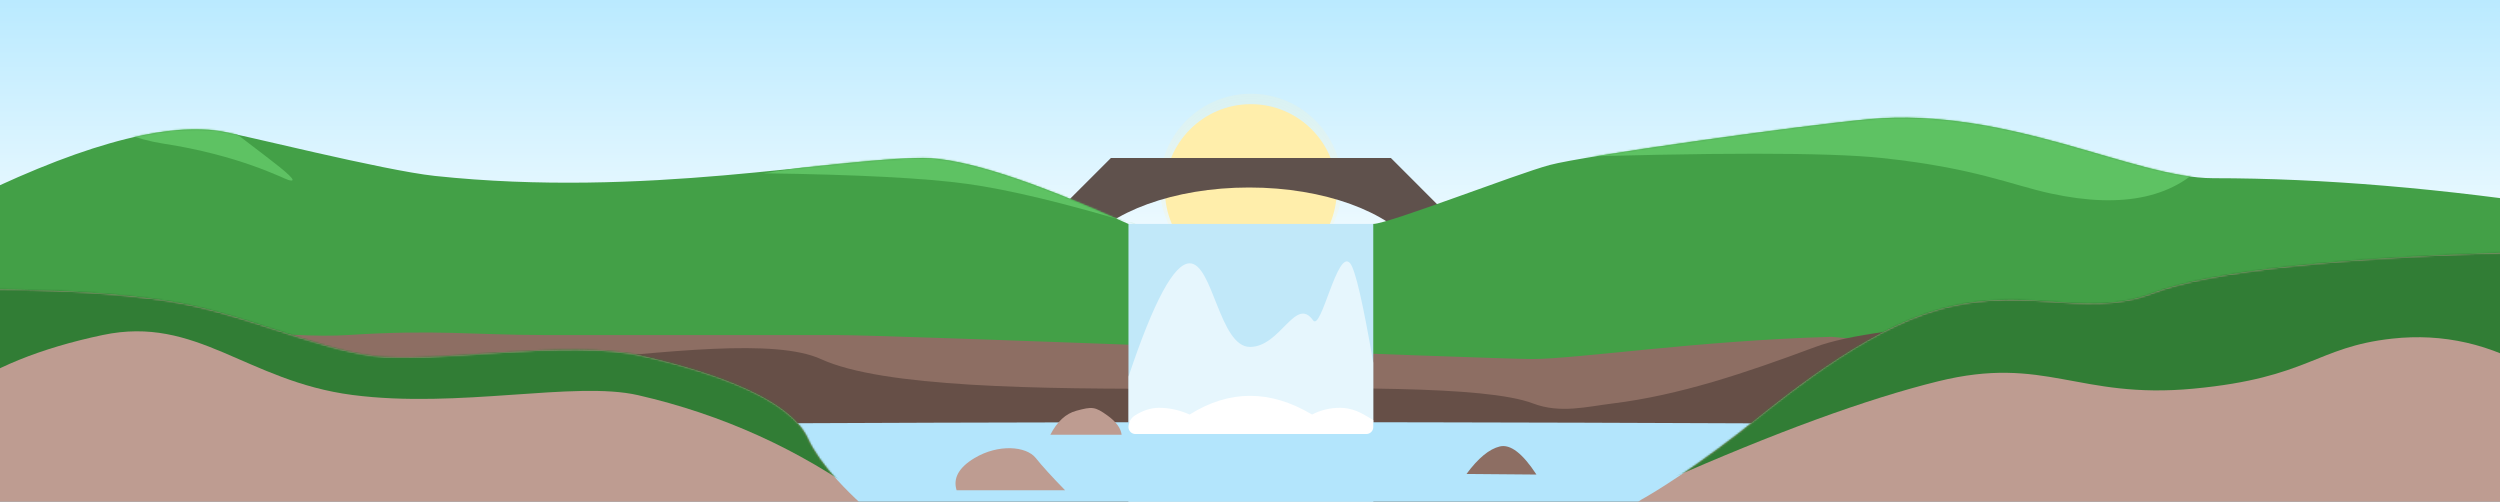 <?xml version="1.0" encoding="UTF-8"?>
<svg width="1440px" height="289px" viewBox="0 0 1440 289" version="1.1" xmlns="http://www.w3.org/2000/svg" xmlns:xlink="http://www.w3.org/1999/xlink">
    <rect x="0" y="0" width="1440" height="289" fill="#333333" stroke="none"/>
    <!-- Generator: Sketch 55.2 (78181) - https://sketchapp.com -->
    <title>Banner / Nature / Waterfall</title>
    <desc>Created with Sketch.</desc>
    <defs>
        <linearGradient x1="50%" y1="50%" x2="50%" y2="0%" id="linearGradient-1">
            <stop stop-color="#F1FBFF" offset="0%"></stop>
            <stop stop-color="#BAEAFF" offset="100%"></stop>
        </linearGradient>
        <radialGradient cx="50%" cy="50%" fx="50%" fy="50%" r="116.817%" id="radialGradient-2">
            <stop stop-color="#FFF8D5" stop-opacity="0.354" offset="0%"></stop>
            <stop stop-color="#FFEEAB" stop-opacity="0" offset="100%"></stop>
        </radialGradient>
        <path d="M8,51.923 C76.008,17.677 126.89,3.111 160.648,8.224 C171.706,9.899 254.962,30.931 284.5,34.077 C405.785,46.995 513.503,23.743 565.696,23.743 C588.389,23.743 627.824,36.409 684,61.743 C717.522,63.376 764.522,63.376 825,61.743 C834.365,61.49 906.885,33.124 926.581,27.794 C946.276,22.464 1074.151,4.645 1110.557,1.367 C1190.868,-5.865 1263.321,35.385 1308.793,35.385 C1371.794,35.385 1441.206,41.24 1517.028,52.95 L1516.302,244.974 L0,244.974 C5.333,116.273 8,51.923 8,51.923 Z" id="path-3"></path>
        <path d="M0,0.657 C44.952,0.657 81.629,2.915 110.033,7.43 C152.639,14.202 192.685,34.282 227.697,39.007 C262.708,43.732 339.649,29.077 382.907,39.007 C426.164,48.937 468.13,64.263 478.356,86.478 C485.173,101.287 501.388,119.014 527,139.657 L0,139.657 C0,46.991 0,0.657 0,0.657 Z" id="path-5"></path>
        <path d="M575.419,0.816 C461.837,3.954 388.257,11.941 354.677,24.775 C313.342,40.574 278.794,17.44 223.668,36.664 C179.519,52.061 132.404,92.994 116.647,105.124 C81.216,132.4 60.494,143.545 60.494,143.545 L0,183.816 L574.953,183.816" id="path-7"></path>
    </defs>
    <g id="Banner-/-Nature-/-Waterfall" stroke="none" stroke-width="1" fill="none" fill-rule="evenodd">
        <rect id="Rectangle" fill="url(#linearGradient-1)" x="0" y="0" width="1440" height="289"></rect>
        <g id="Group" transform="translate(668, 54)">
            <circle id="Oval" fill="url(#radialGradient-2)" cx="52.5" cy="52.5" r="52.5"></circle>
            <circle id="Oval" fill="#FFEEAB" cx="52.5" cy="55.5" r="49.5"></circle>
        </g>
        <path d="M639.87,91 L801.13,91 L828,117.87 L828,134 C828,138.418 824.418,142 820,142 L814.978,142 C800.046,122.096 762.927,108 719.5,108 C676.073,108 638.954,122.096 624.022,142 L621,142 C616.582,142 613,138.418 613,134 L613,117.87 L639.87,91 Z" id="Combined-Shape" fill="#5F514C"></path>
        <g id="Path-39" transform="translate(-34, 67.257)">
            <mask id="mask-4" fill="white">
                <use xlink:href="#path-3"></use>
            </mask>
            <use id="Mask" fill="#43A047" xlink:href="#path-3"></use>
            <path d="M919,23.743 C1020.714,20.466 1086.991,20.466 1117.832,23.743 C1171.419,29.435 1192.61,39.302 1215.214,44.192 C1257.33,53.304 1287.805,46.488 1306.64,23.743 L1143.47,-18 L919,23.743 Z" fill="#5EC263" mask="url(#mask-4)"></path>
            <path d="M474,32.559 C528.103,33.313 567.146,35.346 591.131,38.659 C615.115,41.971 647.756,49.839 689.053,62.261 L596.11,12.776 L474,32.559 Z" id="Path-42" fill="#5EC263" mask="url(#mask-4)"></path>
            <path d="M71,-4.251 C95.599,6.843 114.401,13.378 127.406,15.355 C172.211,22.167 197.225,35.65 200.272,36.469 C206.551,38.156 199.055,31.865 186.353,22.167 C177.884,15.702 169.415,9.237 160.947,2.772 L169.465,-18.257 L71,-4.251 Z" id="Path-44" fill="#5EC263" mask="url(#mask-4)"></path>
        </g>
        <path d="M-26,170.224 C91.483,187.586 166.992,195.172 200.528,192.981 C250.832,189.694 273.489,192.981 313,192.981 C352.511,192.981 444.028,192.981 480.909,192.981 C517.79,192.981 857.414,206.794 882.667,206.794 C907.92,206.794 977.24,196.264 1054.81,194.008 C1138.953,201.769 1203.52,201.427 1248.512,192.981 C1293.504,184.534 1357.257,187.187 1439.77,200.94 L1439.77,372.589 L-26,384.224 C-26,241.557 -26,170.224 -26,170.224 Z" id="Path-41" fill="#8D6E63"></path>
        <path d="M-34,206.875 L115.597,194.669 C208.766,208.223 275.875,213 316.925,209 C385.103,202.356 446.734,194.867 472.954,206.875 C543.742,239.291 827.646,211.307 883.085,232.406 C898.61,238.315 913.873,234.247 928.827,232.406 C967.271,227.673 1005.154,214.939 1045.509,199.89 C1082.878,185.956 1187.443,180.696 1359.203,184.111 L1493.496,232.406 L1493.496,367.111 L-34,367.111 C-34,260.287 -34,206.875 -34,206.875 Z" id="Path-40" fill="#664F47"></path>
        <rect id="Rectangle" fill="#C1E8F9" x="650" y="129" width="141" height="160"></rect>
        <path d="M650,216.971 C664.547,173.437 676.297,151.67 685.25,151.67 C698.68,151.67 702.375,199.832 720,199.832 C737.625,199.832 746.201,170.301 756.328,184.5 C761.054,191.127 770.374,142.723 777.685,151.67 C780.644,155.291 785.082,174.401 791,209 L791,289 L650,289 L650,216.971 Z" id="Rectangle" fill="#FFFFFF" opacity="0.6"></path>
        <path d="M-34,247.849 C226.43,244.736 479.254,243.18 724.472,243.18 C969.689,243.18 1230.868,244.736 1508.009,247.849 L1509,357.12 L-34,357.12 L-34,247.849 Z" id="Path-31" fill="#B3E5FC"></path>
        <g id="Path-43" transform="translate(-13, 166)">
            <mask id="mask-6" fill="white">
                <use xlink:href="#path-5"></use>
            </mask>
            <use id="Mask" fill="#BE9C91" xlink:href="#path-5"></use>
            <path d="M-13,-17.343 L-13,61.628 C7.754,46.11 36.169,34.551 72.244,26.95 C126.358,15.549 154.897,53.533 215.955,61.5 C277.301,69.505 344.069,53.24 380.569,61.628 C429.123,72.784 473.266,92.794 513,121.657 L444.698,-2.497 L-13,-17.343 Z" fill="#317D35" mask="url(#mask-6)"></path>
        </g>
        <g id="Path-29" transform="translate(885, 144.184)">
            <mask id="mask-8" fill="white">
                <use xlink:href="#path-7"></use>
            </mask>
            <use id="Mask" fill="#BE9C91" xlink:href="#path-7"></use>
            <path d="M73.436,133.19 C137.379,104.913 189.983,85.673 231.248,75.472 C293.146,60.171 311.785,85.954 378.42,79.688 C445.054,73.422 448.842,55.724 492.827,50.873 C522.151,47.639 549.875,53.952 576,69.81 L559.643,-8 L287.71,0.316 L139.861,39.776 L73.436,133.19 Z" fill="#317D35" mask="url(#mask-8)"></path>
        </g>
        <path d="M653.7,239.331 C658.342,236.373 662.983,234.893 667.625,234.893 C673.5,234.893 679.375,236.186 685.25,238.772 C696.68,231.591 708.27,228 720.02,228 C731.77,228 743.68,231.591 755.75,238.772 C760.716,236.186 766.136,234.893 772.011,234.893 C775.037,234.893 778.184,235.522 781.451,236.779 C783.502,237.569 786.685,239.31 791,242.003 L791,246.002 C791,248.21 789.21,250 787.002,250 L653.998,250 C651.79,250 650,248.21 650,246.002 L650,246.077 C650,243.344 651.395,240.8 653.7,239.331 Z" id="Rectangle" fill="#FFFFFF"></path>
        <path d="M551,282.375 L613.474,282.375 C605.876,274.58 600.245,268.388 596.581,263.8 C591.084,256.917 575.043,255.663 561.396,263.8 C552.298,269.224 548.832,275.416 551,282.375 Z" id="Path-45" fill="#BE9C91"></path>
        <path d="M885,273.343 C877.01,261.114 869.98,255.719 863.909,257.158 C857.838,258.596 851.435,263.877 844.701,273 L885,273.343 Z" id="Path-46" fill="#8D6E63"></path>
        <path d="M605,250.412 C608.915,242.826 613.906,238.221 619.971,236.595 C629.069,234.158 630.622,234.089 638,239.412 C642.918,242.96 645.603,246.627 646.053,250.412 L605,250.412 Z" id="Path-47" fill="#BE9C91"></path>
    </g>
</svg>